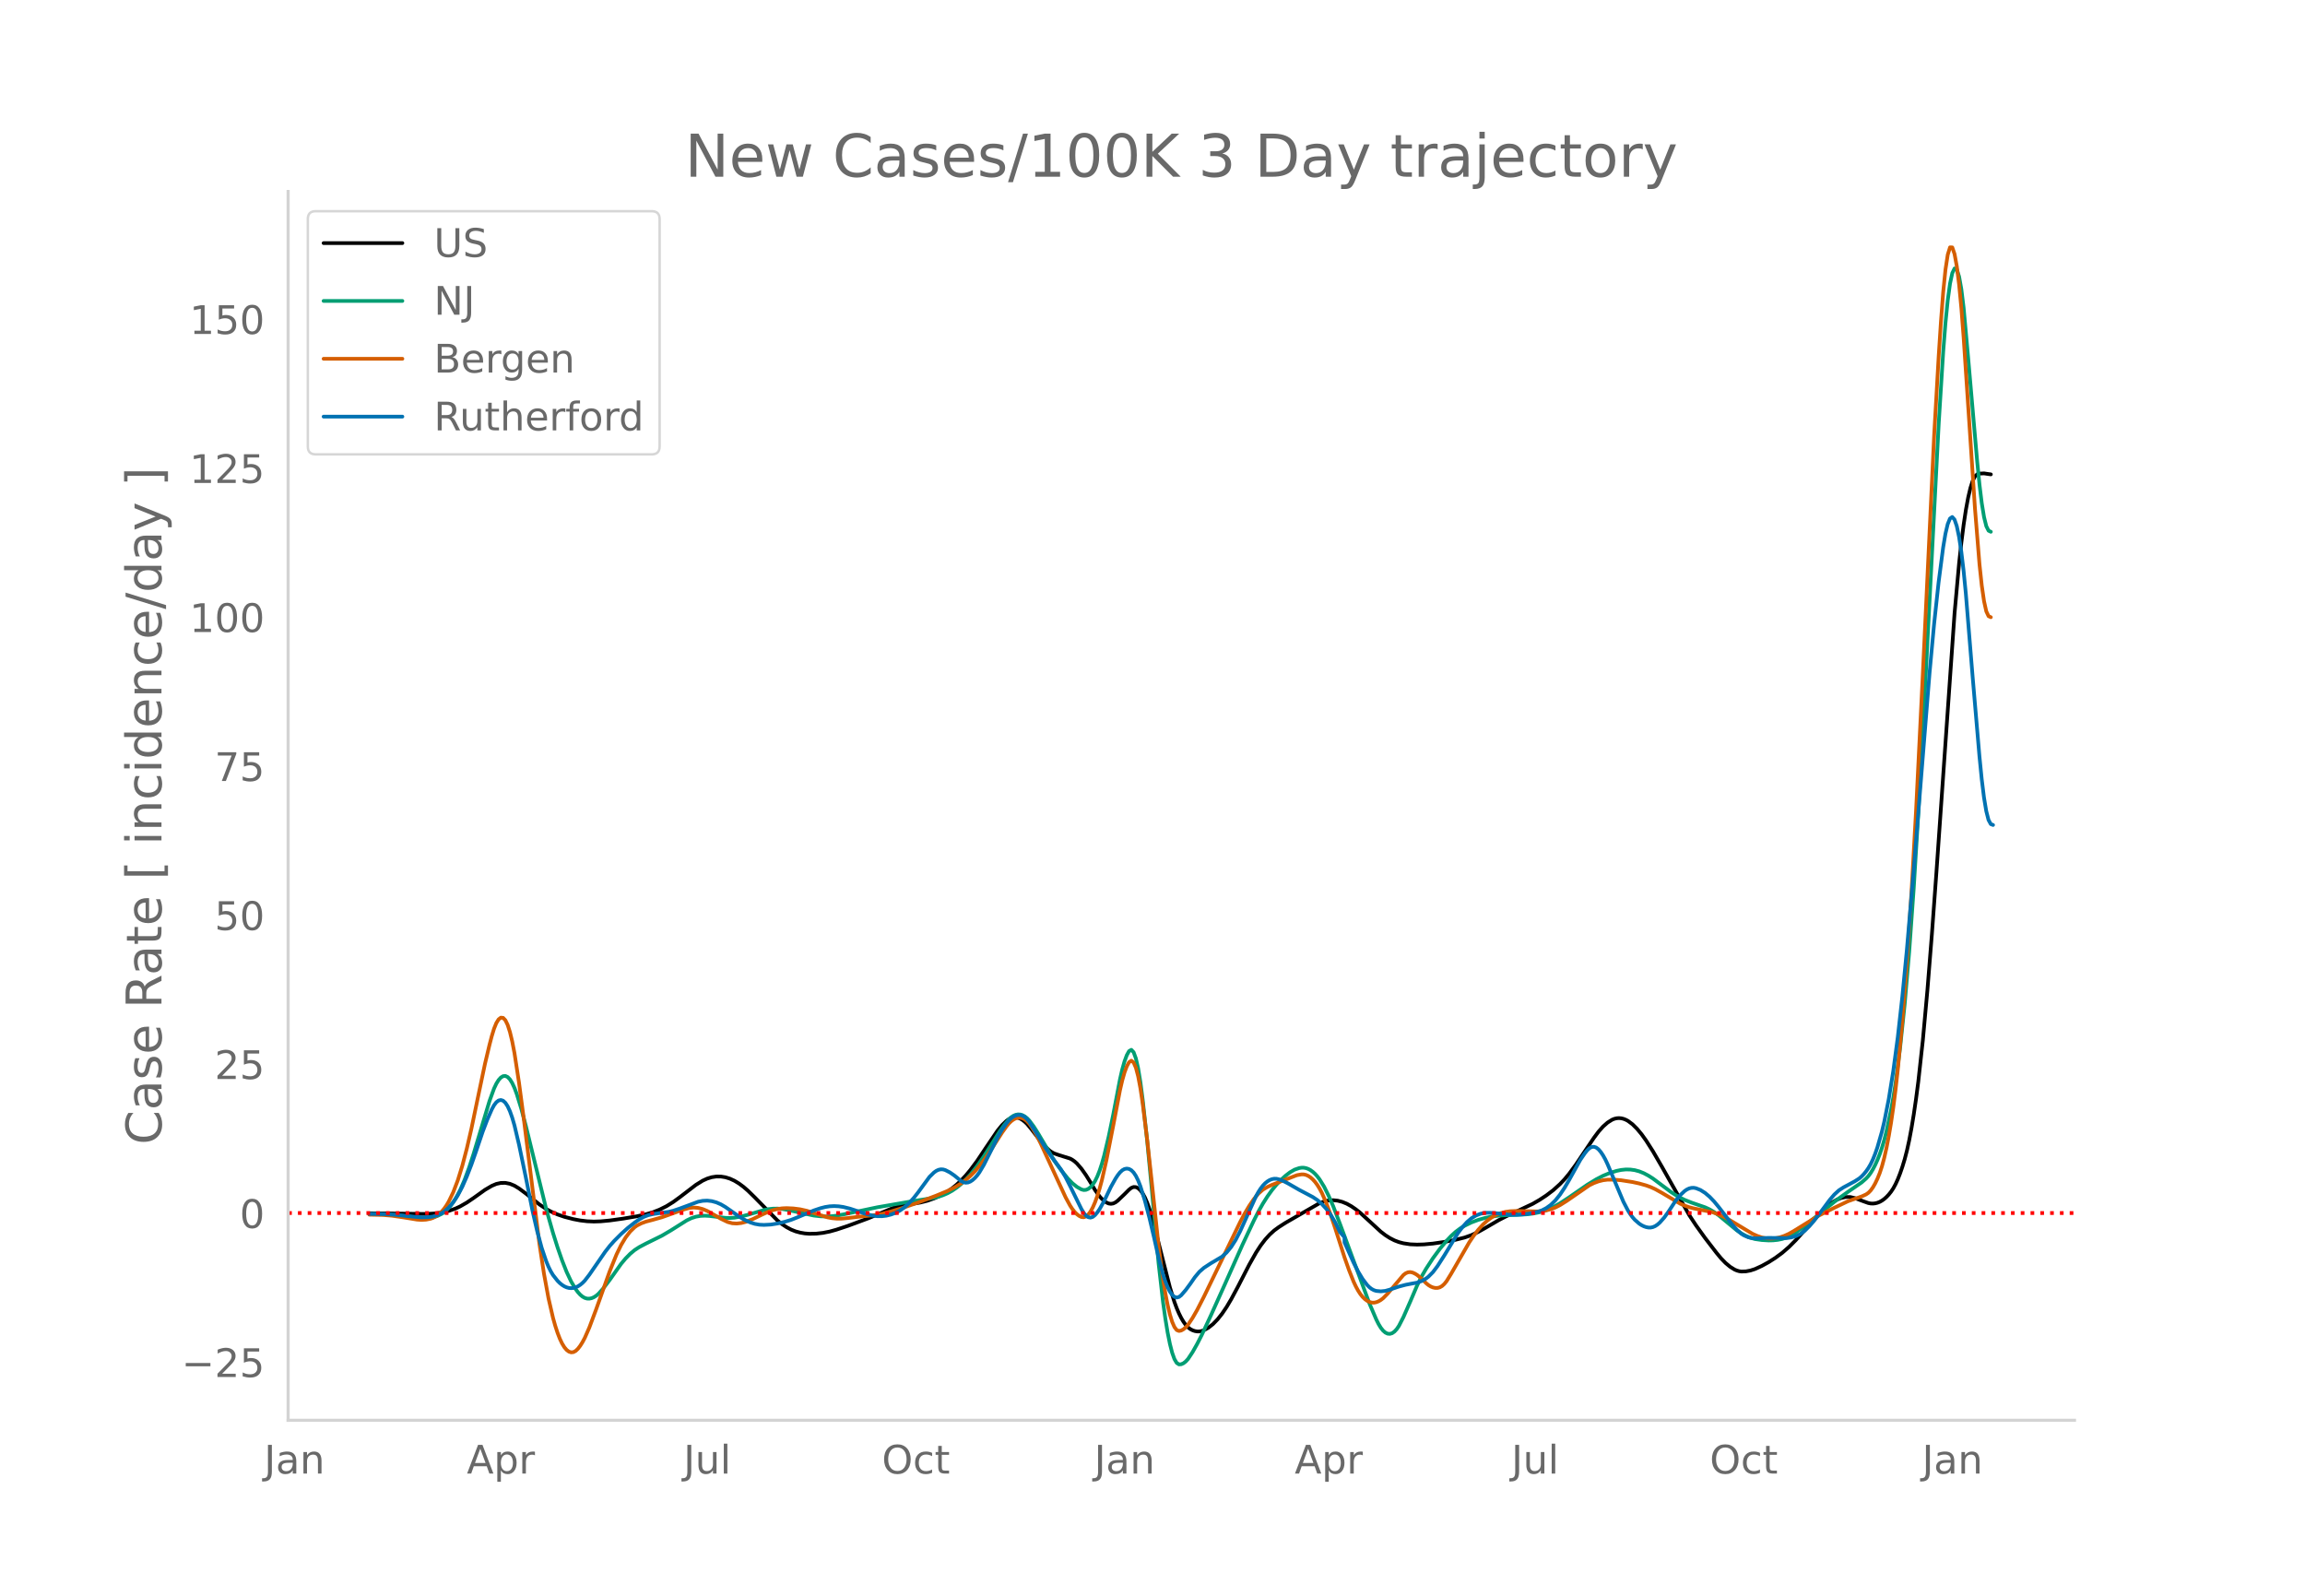 <svg height="864" viewBox="0 0 936 648" width="1248" xmlns="http://www.w3.org/2000/svg" xmlns:xlink="http://www.w3.org/1999/xlink"><defs><style>*{stroke-linecap:butt;stroke-linejoin:round}</style></defs><g id="figure_1"><path d="M0 648h936V0H0z" style="fill:#fff" id="patch_1"/><g id="axes_1"><path d="M117 576.72h725.4V77.76H117z" style="fill:none" id="patch_2"/><path clip-path="url(#p48f9250b24)" d="m149.973 492.685 11.052.1 11.973.17 3.684-.208 2.764-.378 2.763-.645 2.763-.973 1.842-.85 2.763-1.583 2.763-1.872 4.605-3.297 2.763-1.62 1.842-.779 1.842-.401 1.842-.018 1.842.373 1.842.765 1.842 1.12 2.764 2.052 5.526 4.442 2.763 1.849 1.842 1.01 2.763 1.217 2.763.947 3.684.952 2.763.527 2.763.328 2.763.119 2.763-.088 3.684-.343 5.527-.773 5.526-.934 3.684-.82 2.763-.813 2.763-1.077 2.763-1.377 2.763-1.714 2.763-2.016 6.447-4.94 2.764-1.71 1.842-.843 1.842-.562 1.842-.278 1.842.008 1.842.293 1.842.573 1.842.849 1.842 1.117 1.842 1.363 1.842 1.6 2.763 2.699 9.21 9.393 1.842 1.455 1.842 1.226 1.843.986 1.842.733 1.842.495 1.842.316 1.842.15 2.763-.051 2.763-.308 2.763-.548 2.763-.768 4.605-1.53 8.29-3.07 10.13-4.235 2.764-.745 2.763-.53 5.526-.909 2.763-.7 2.763-.956 2.763-1.243 2.763-1.574 1.842-1.291 1.842-1.507 1.842-1.727 1.843-1.964 1.842-2.206 2.763-3.712 3.684-5.51 4.605-6.788 1.842-2.247 1.842-1.767.921-.657.921-.458.921-.251.921-.044.921.164.921.366.921.55.921.713.921.873 1.842 2.208 3.684 4.83 1.842 2.17 1.842 1.68.922.627.92.486 1.843.64 4.605 1.44.92.503.922.664.92.824 1.843 2.123 1.842 2.611 1.842 2.953 1.842 3.112 1.842 2.564.921 1.012.921.83.921.642.921.41.921.134.921-.149.921-.432.921-.694 2.763-2.64 1.842-1.841.921-.722.921-.356.921.045.922.447.92.849.922 1.253.92 1.678.922 2.12.92 2.569.922 3.016 1.842 7.068 5.526 21.696 1.842 5.949.92 2.48.922 2.153.921 1.845.921 1.557.921 1.27.921.985.921.71.921.487.921.316.921.156.921-.006.921-.165.921-.322 1.842-1.026 1.842-1.464 1.842-1.895 1.842-2.31 1.843-2.725 1.842-3.108 2.763-5.15 4.605-8.96 2.763-4.894 1.842-2.838 1.842-2.425 1.842-2.037 1.842-1.673 1.842-1.353 2.763-1.772 13.816-7.965 1.842-.677 1.842-.412 1.842-.114 1.842.194 1.842.48 1.842.75 1.842 1.016 1.842 1.257 1.842 1.473 3.684 3.366 4.605 4.238 1.842 1.413 1.842 1.183 1.842.944 1.842.704 1.843.479 2.763.415 2.763.114 2.763-.08 3.684-.333 4.605-.677 4.605-.866 3.684-.923 2.763-.986 2.763-1.293 2.763-1.55 5.527-3.22 2.763-1.429 11.052-5.201 2.763-1.599 2.763-1.82 2.763-2.093 2.763-2.487 1.842-1.933 1.842-2.209 2.764-3.752 3.684-5.482 3.684-5.456 1.842-2.469 1.842-2.073 1.842-1.628 1.842-1.156.92-.368.922-.218.921-.07.921.078.921.22.921.355.921.49 1.842 1.378 1.842 1.832 1.842 2.208 1.842 2.575 2.763 4.339 3.684 6.348 11.053 19.572 2.763 4.174 3.684 5.128 4.605 5.99 1.842 2.224 1.842 1.906 1.842 1.54 1.842 1.148.921.394.921.266.921.138 1.842-.064 1.843-.35 1.842-.594 2.763-1.268 2.763-1.518 2.763-1.761 2.763-2.033 2.763-2.393 2.763-2.772 3.684-4.104 4.605-5.2 2.763-2.861 1.842-1.664 1.842-1.432 1.842-1.105 1.843-.755 1.842-.392 1.842.016 1.842.427 3.684 1.366 1.842.652.92.173.922.038.92-.096.922-.231.921-.367.921-.512.921-.667.921-.823.921-.98.921-1.15.921-1.39.921-1.7.921-2.026.921-2.35.921-2.674.921-3.029.921-3.536.921-4.194.921-4.883.921-5.573.921-6.276.921-7.06 1.842-16.721 1.843-20.202 1.842-23.003 1.842-25.127 7.368-105.248 1.842-20.252.92-8.388.922-7.229.921-6.08.921-4.974.921-3.912.921-2.861.921-1.809.921-.836.921-.264 1.842-.089 1.842.283.921.118h0" style="fill:none;stroke:#000;stroke-linecap:round;stroke-width:1.5" id="line2d_1"/><path clip-path="url(#p48f9250b24)" d="m149.973 492.942 6.447.11 4.605.33 5.526.669 4.605.51 2.763-.017 1.842-.22 1.843-.546 1.842-.911.92-.626.922-.776 1.842-2.014 1.842-2.662 1.842-3.432 1.842-4.232 1.842-5.005 1.842-5.664 6.447-21.394 1.842-5.05.921-1.95.921-1.488.921-1.027.921-.562.921-.074.921.438.921.953.921 1.47.921 1.984.921 2.477 1.842 5.967 1.843 6.94 8.289 33.836 2.763 9.721 1.842 5.845 1.842 5.281 1.842 4.675 1.842 3.904 1.842 3.093.921 1.238.921 1.013.921.77.921.522.921.274.921.032.921-.19.921-.39.921-.584.921-.78 1.842-2.05 2.763-3.62 4.606-6.51 1.842-2.196 1.842-1.878 1.842-1.535 1.842-1.198 2.763-1.453 6.447-3.18 3.684-2.172 6.447-4.062 1.842-.883 1.842-.603 1.843-.322 1.842-.084 1.842.11 6.447.771 1.842.046 1.842-.126 2.763-.477 2.763-.725 6.447-1.894 1.842-.368 1.842-.196 1.842-.025 1.842.144 2.764.509 10.13 2.184 2.764.306 2.763.07 2.763-.214 3.684-.621 13.816-2.91 13.815-2.399 9.21-1.44 1.842-.456 1.842-.618 1.842-.793 1.842-1.02 1.842-1.259 1.842-1.501 1.843-1.76 1.842-2.022 2.763-3.488 2.763-3.98 3.684-5.778 2.763-4.398 1.842-2.602 1.842-2.207.921-.825.921-.607.921-.39.921-.173.921.046.921.268.921.494.921.72.921.948 1.842 2.482 1.842 2.914 6.448 10.915 2.763 3.833 2.763 3.408 1.842 1.919 1.842 1.488 1.842 1.036.92.24.922-.066.92-.387.922-.71.921-1.043.921-1.434.921-1.882.921-2.342.921-2.801.921-3.26 1.842-7.755 1.842-8.869 2.763-14.45.921-4.016.921-3.252.921-2.49.921-1.66.921-.51.921.97.921 2.51.922 4.052.92 5.595.922 7.057 1.842 16.924 1.842 19.379 2.763 30.157 1.842 15.997.92 6.559.922 5.595.92 4.606.922 3.594.92 2.577.922 1.56.921.602.921-.056.921-.416.921-.715.921-1.015 1.842-2.786 1.842-3.265 1.842-3.6 3.684-7.88 5.526-12.291 7.369-16.556 4.605-9.796 1.842-3.634 1.842-3.268 1.842-2.904 1.842-2.568 1.842-2.24 1.842-1.945 1.842-1.678 1.842-1.412 1.842-1.06 1.842-.63.921-.145.921-.007.921.159.921.328.921.498.922.667.92.84.922 1.018.92 1.207 1.843 2.98 1.842 3.692 1.842 4.229 2.763 7.195 11.973 32.367 2.763 6.439.921 1.851.921 1.518.921 1.159.921.8.921.443.921.083.921-.276.921-.637.921-.997.921-1.357 1.843-3.607 2.763-6.273 2.763-6.485 1.842-3.69 1.842-3.163 2.763-4.24 2.763-3.749 2.763-3.313 1.842-1.959 1.842-1.68 1.842-1.384 1.842-1.112 2.763-1.346 2.763-1.03 2.763-.787 2.764-.562 2.763-.351 3.684-.23 7.368-.29 2.763-.313 2.763-.553 2.763-.88 2.763-1.214 2.763-1.535 3.684-2.412 7.369-5.099 3.684-2.247 2.763-1.43 2.763-1.15 2.763-.845 1.842-.377 1.842-.19 1.842.029 1.842.255 1.842.498 1.842.746 1.842.983 1.842 1.173 2.763 2.062 4.606 3.44 2.763 1.785 2.763 1.385 2.763 1.096 5.526 1.908 1.842.851 1.842 1.084 1.842 1.335 4.605 3.82 2.763 2.283 1.842 1.247 1.842 1 1.843.758 1.842.516 2.763.4 2.763.166 1.842-.039 1.842-.194 1.842-.37 1.842-.617 1.842-.885 1.842-1.134 2.763-2.028 13.815-11.159 4.606-3.315 5.526-3.795 1.842-1.608.92-1 .922-1.244.92-1.508.922-1.77.921-2.035.921-2.314.921-2.676.921-3.12.921-3.58 1.842-8.57.921-5.162.921-5.938 1.842-14.292 1.842-17.537 1.842-21.378 1.842-25.817 1.842-30.085 1.842-33.574 6.448-124.754 1.842-29.477.92-11.65.922-9.19.92-6.73.922-4.278.92-1.877.922.475.92 2.816.922 5.158.92 7.5 1.843 20.373 3.684 42.289.921 9.246.921 7.5.921 5.606.921 3.713.921 1.819.921.436h0" style="fill:none;stroke:#009e73;stroke-linecap:round;stroke-width:1.5" id="line2d_2"/><path clip-path="url(#p48f9250b24)" d="m149.973 493.243 5.526.112 3.684.31 4.605.667 5.526.905 1.842.13 1.842-.109 1.842-.36.921-.316.921-.454.922-.6.92-.743.922-.896.92-1.085.922-1.313.92-1.548 1.843-3.805 1.842-4.827 1.842-5.929 1.842-7.027 1.842-7.946 2.763-13.27 2.763-13.154 1.842-7.748.921-3.512.921-3.016.921-2.278.921-1.492.921-.706.921.093.921.964.921 1.905.921 2.858.921 3.814.921 4.767 1.842 12.005 1.842 13.852 6.448 51.613 1.842 12.068 1.842 10.026 1.842 7.97.92 3.256.922 2.813.92 2.378.922 1.942.921 1.51.921 1.093.921.694.921.297.921-.1.921-.495.921-.88.921-1.206.921-1.47.921-1.724 1.842-4.192 2.763-7.374 5.526-15.5 2.764-6.818 1.842-3.796 1.842-3.078 1.842-2.408 1.842-1.785.92-.659 1.843-.926 1.842-.675 2.763-.723 3.684-1.042 4.605-1.639 3.684-1.35 2.763-.784 1.842-.191 1.842.151 1.843.482 1.842.763 1.842 1.024 3.684 2.144 2.763 1.324 1.842.504 1.842.116 1.842-.209 1.842-.47 2.763-1.092 3.684-1.777 2.763-1.264 1.842-.636 1.842-.458 1.842-.27 1.842-.085 2.764.127 2.763.355 2.763.618 3.684 1.187 4.605 1.451 1.842.349 1.842.174 1.842.02 2.763-.248 4.605-.549 6.448-.68 2.763-.496 3.684-.937 4.605-1.408 5.526-1.916 8.29-3.135 4.604-1.908 2.763-1.395 2.763-1.69 1.843-1.372 1.842-1.596 1.842-1.854 1.842-2.146 2.763-3.714 2.763-4.166 3.684-5.753 1.842-2.573.921-1.115.921-.91.921-.688.921-.469.921-.248.921-.025.921.217.921.478.921.74.921 1.006.921 1.258 1.842 3.066 1.842 3.624 10.132 21.917 1.842 3.383.92 1.4.922 1.165.92.93.922.696.92.443.922.102.92-.328.922-.776.921-1.223.921-1.67.921-2.11.921-2.544.921-2.977.921-3.41 1.842-8.096 2.763-13.993 2.763-14.514.921-3.969.921-3.22.921-2.473.921-1.672.921-.604.921.727.921 2.114.922 3.499.92 4.885.922 6.195 1.842 14.827 1.842 16.852 2.763 26.043 1.842 13.72.92 5.59.922 4.738.92 3.873.922 2.99.92 2.103.922 1.217.921.383.921-.194.921-.513.921-.78.921-1.047 1.842-2.77 1.842-3.209 2.763-5.397 14.737-30.373 1.842-3.455 1.842-3.09 1.842-2.713 1.842-2.225 1.842-1.623 1.842-1.09 1.842-.848 10.131-3.938 1.842-.325.921.013.921.204.921.405.921.606.922.808.92 1.014.922 1.239.92 1.484.922 1.733 1.842 4.203 1.842 4.971 1.842 5.52 3.684 11.522 1.842 5.192 1.842 4.647.921 1.967.921 1.69.921 1.415.921 1.144.921.898.921.678.921.462.921.246.921.031.921-.18.921-.37.921-.537.921-.699 1.842-1.871 6.448-7.612.92-.682.922-.384.92-.087.922.196.92.413.922.56 1.842 1.522 1.842 1.846.92.753.922.567.92.383.922.199.92.004.922-.24.921-.534.921-.836.921-1.139 1.842-2.992 7.368-12.789 1.842-2.729 1.842-2.4 1.842-2.035 1.842-1.676 1.843-1.34 1.842-1.012 1.842-.7 1.842-.467 1.842-.254 2.763-.125 3.684.101 4.605.1 1.842-.136 1.842-.3 1.842-.477 1.842-.7 1.842-.934 2.763-1.733 9.21-6.354 1.843-.897 1.842-.68 1.842-.457 1.842-.233 2.763.003 2.763.242 4.605.72 2.763.601 2.763.777 1.842.667 1.842.842 2.763 1.533 7.369 4.359 1.842.811 1.842.644 1.842.474 7.368 1.487 1.842.62 2.763 1.218 2.763 1.498 9.21 5.536 1.843.82 1.842.62 1.842.362 1.842.104 1.842-.143 1.842-.386 1.842-.616 1.842-.834 1.842-1.047 10.131-6.261 6.447-3.246 5.527-2.643 2.763-.971 2.763-.965 1.842-.847.92-.637.922-.94.92-1.27.922-1.6.921-1.927.921-2.284.921-2.782.921-3.418.921-4.083.921-4.749.921-5.442.921-6.282.921-7.264.921-8.276 1.842-19.59 1.842-23.74 1.842-28.308 1.842-32.932 2.763-55.752 4.606-97.082 1.842-32.078.92-14.1.922-11.975.92-9.075.922-6.02.92-2.963.922.028.92 2.698.922 5.046.92 7.33.922 9.612.92 11.896 4.606 69.453 1.842 22.735.921 8.56.921 6.35.921 4.142.921 1.932.921.413h0" style="fill:none;stroke:#d55e00;stroke-linecap:round;stroke-width:1.5" id="line2d_3"/><path clip-path="url(#p48f9250b24)" d="m149.973 492.938 6.447.1 4.605.299 6.447.688 3.684.31 2.763-.067 1.842-.246 1.843-.547 1.842-.888.92-.6 1.843-1.612 1.842-2.177 1.842-2.804 1.842-3.497 1.842-4.187 1.842-4.77 1.842-5.244 2.763-8.172 1.842-4.825 1.842-4.203.921-1.687.921-1.214.921-.711.921-.209.921.301.921.844.921 1.42.921 2.003.921 2.585.921 3.168 1.842 7.802 2.764 13.31 2.763 13.784 1.842 7.989 1.842 6.825 1.842 5.469.92 2.208.922 1.857.92 1.522 1.843 2.344.92.913.922.747.921.58.921.412.921.246.921.078.921-.088.921-.255.921-.422.921-.592.921-.764.921-.938 1.842-2.378 6.447-9.35 1.842-2.36 1.843-2.071 2.763-2.76 2.763-2.497 2.763-2.178 1.842-1.26 1.842-1.025 1.842-.707 1.842-.427 3.684-.555 2.763-.364 1.842-.443 2.763-.938 7.368-2.735 1.843-.362 1.842-.087 1.842.21 1.842.502 1.842.795 1.842 1.081 4.605 3.203 1.842 1.23 1.842 1.027 1.842.819 1.842.585 1.842.327 1.842.09 2.763-.144 2.763-.43 2.763-.64 2.764-.846 2.763-1.096 6.447-2.72 2.763-.928 1.842-.468 1.842-.287 1.842-.09 1.842.1 1.842.264 2.763.681 2.763.91 3.684 1.266 2.763.655 1.843.233 1.842.009 1.842-.218 1.842-.453 1.842-.689 1.842-.95 1.842-1.307 1.842-1.688 1.842-2.034 1.842-2.346 4.605-6.28 1.842-1.804.921-.655.921-.428.921-.193.921.044.921.267 1.842.942 1.842 1.273 2.763 2.269.922.46.92.184.922-.092.92-.363.922-.607.92-.824.922-1.034.92-1.246 1.843-3.11 3.684-7.325 1.842-3.73 1.842-3.24 1.842-2.628.921-1.08.921-.89.921-.673.921-.448.921-.225.921.004.921.261.921.546.921.836.921 1.126 1.842 2.916 4.605 7.447 2.764 4.044 3.684 4.977 1.842 3.086 1.842 3.613 4.605 9.36.92 1.544.922 1.113.92.644.922.176.921-.294.921-.74.921-1.084.921-1.32 1.842-3.285 2.763-5.77 1.842-3.291.921-1.416.921-1.176.921-.854.921-.516.921-.178.921.16.921.51.921.917.921 1.385.922 1.864.92 2.343 1.843 5.946 1.842 6.975 1.842 7.828 1.842 8.24 1.842 6.885.92 2.77.922 2.316.92 1.832.922 1.321.92.803.922.286.921-.231.921-.713 1.842-2.14 1.842-2.497 1.842-2.662 1.842-2.21 1.842-1.61 2.763-1.814 4.605-2.727 1.843-1.682 1.842-2.218 1.842-2.875 1.842-3.561 6.447-14.213.92-1.663.922-1.43.92-1.195.922-.965.921-.752.921-.557.921-.366.921-.174.921.018.921.198 1.842.707 1.842.934 4.605 2.648 5.527 2.912 1.842 1.23 1.842 1.602 1.842 2.021 1.842 2.486 1.842 3.127 1.842 3.8 1.842 2.064v2.08l3.684 8.238 1.842 3.609 1.842 3.048 1.842 2.438.921.92.921.705.921.49.921.284 1.842.172 1.842-.183 1.842-.516 3.684-1.238 2.764-.733 2.763-.53 1.842-.323 1.842-.649 1.842-1.062.92-.71 1.843-1.856 1.842-2.441 2.763-4.296 5.526-9.077 1.842-2.46 1.842-2.038 1.842-1.578 1.842-1.12 1.842-.71 1.842-.347 1.843-.032 2.763.196 5.526.62 2.763.016 2.763-.192 2.763-.39 2.763-.586 1.842-.626 1.842-.959 1.842-1.323 1.842-1.795 1.842-2.292 1.842-2.76 1.842-3.117 4.606-8.302 1.842-2.684.92-1.145.922-.883.92-.5.922-.092.92.316.922.714.92 1.063.922 1.364.92 1.655.922 1.947 6.447 15.275 1.842 3.542.921 1.461.921 1.252.921 1.048 1.842 1.607.921.595.921.46.921.322.921.18.921.01.921-.192.921-.398.921-.604.921-.803 1.843-2.067 1.842-2.57 2.763-4.227 1.842-2.263 1.842-1.722.92-.624.922-.428.92-.227.922-.027.92.166 1.843.745 1.842 1.161 1.842 1.566 1.842 1.921 1.842 2.228 5.526 7.154 1.842 2.091 1.842 1.615.921.602 1.842.822 1.843.418 1.842.05 4.605-.206 4.605.07 2.763.01 1.842-.262 1.842-.507 1.842-.875 1.842-1.364 1.842-1.819 1.842-2.118 1.842-2.379 4.605-6.202 1.842-2.15 1.843-1.693 1.842-1.191 4.605-2.476 1.842-1.18.92-.789.922-.957.92-1.125.922-1.31.92-1.576.922-1.926.92-2.292.922-2.658 1.842-6.428.921-3.855 1.842-9.285 1.842-11.433 1.842-13.813 1.842-16.425 1.842-19.024 2.763-32.233 6.448-80.12 1.842-19.85 1.842-17.043 1.842-14.125.92-5.49.922-3.922.92-2.277.922-.63.92 1.017.922 2.675.92 4.343.922 6.012.92 7.683.922 9.353 2.763 33.807 2.763 32.27.921 9.252.921 7.46.921 5.536.921 3.61.921 1.683.921.36h0" style="fill:none;stroke:#0072b2;stroke-linecap:round;stroke-width:1.5" id="line2d_4"/><path clip-path="url(#p48f9250b24)" d="M117 492.573h725.4" style="fill:none;stroke:red;stroke-dasharray:1.5,2.475;stroke-dashoffset:0;stroke-width:1.5" id="line2d_5"/><path d="M117 576.72V77.76" style="fill:none;stroke:#d3d3d3;stroke-linecap:square;stroke-linejoin:miter;stroke-width:1.25" id="patch_3"/><path d="M117 576.72h725.4" style="fill:none;stroke:#d3d3d3;stroke-linecap:square;stroke-linejoin:miter;stroke-width:1.25" id="patch_4"/><g id="matplotlib.axis_1"><g id="xtick_1"><g style="fill:#696969" transform="matrix(.16 0 0 -.16 107.246 598.378)" id="text_1"><defs><path d="M9.813 72.906h9.859V5.078q0-13.187-5-19.14-5-5.954-16.094-5.954h-3.75v8.297h3.078q6.531 0 9.219 3.672Q9.813-4.39 9.813 5.078z" id="DejaVuSans-74"/><path d="M34.281 27.484q-10.89 0-15.093-2.484-4.204-2.484-4.204-8.5 0-4.781 3.157-7.594 3.156-2.797 8.562-2.797 7.485 0 12 5.297 4.516 5.297 4.516 14.078v2zm17.922 3.72V0H43.22v8.297Q40.14 3.328 35.547.953q-4.594-2.375-11.234-2.375-8.391 0-13.36 4.719Q6 8.016 6 15.922q0 9.219 6.172 13.906 6.187 4.688 18.437 4.688h12.61v.89q0 6.203-4.078 9.594-4.078 3.39-11.453 3.39-4.688 0-9.141-1.124-4.438-1.125-8.531-3.375v8.312q4.921 1.906 9.562 2.844 4.64.953 9.031.953 11.875 0 17.735-6.156 5.86-6.14 5.86-18.64z" id="DejaVuSans-97"/><path d="M54.89 33.016V0h-8.984v32.719q0 7.765-3.031 11.61-3.031 3.858-9.078 3.858-7.281 0-11.484-4.64-4.204-4.625-4.204-12.64V0H9.08v54.688h9.03v-8.5q3.235 4.937 7.594 7.374Q30.078 56 35.797 56q9.422 0 14.25-5.828 4.844-5.828 4.844-17.156z" id="DejaVuSans-110"/></defs><use xlink:href="#DejaVuSans-74"/><use x="29.492" xlink:href="#DejaVuSans-97"/><use x="90.771" xlink:href="#DejaVuSans-110"/></g></g><g id="xtick_2"><g style="fill:#696969" transform="matrix(.16 0 0 -.16 189.552 598.378)" id="text_2"><defs><path d="M34.188 63.188 20.797 26.906h26.812zm-5.579 9.718h11.188L67.578 0h-10.25l-6.64 18.703h-32.86L11.188 0H.78z" id="DejaVuSans-65"/><path d="M18.11 8.203v-29H9.077v75.484h9.031v-8.296q2.844 4.875 7.157 7.234Q29.594 56 35.594 56q9.968 0 16.187-7.906 6.235-7.907 6.235-20.797T51.78 6.484q-6.218-7.906-16.187-7.906-6 0-10.328 2.375-4.313 2.375-7.157 7.25zm30.578 19.094q0 9.906-4.079 15.547-4.078 5.64-11.203 5.64-7.14 0-11.218-5.64-4.079-5.64-4.079-15.547 0-9.906 4.078-15.547 4.079-5.64 11.22-5.64 7.124 0 11.202 5.64t4.078 15.547z" id="DejaVuSans-112"/><path d="M41.11 46.297q-1.516.875-3.297 1.281Q36.03 48 33.89 48q-7.625 0-11.703-4.953-4.079-4.953-4.079-14.234V0H9.08v54.688h9.03v-8.5q2.844 4.984 7.375 7.39Q30.031 56 36.531 56q.922 0 2.047-.125 1.125-.11 2.484-.36z" id="DejaVuSans-114"/></defs><use xlink:href="#DejaVuSans-65"/><use x="68.408" xlink:href="#DejaVuSans-112"/><use x="131.885" xlink:href="#DejaVuSans-114"/></g></g><g id="xtick_3"><g style="fill:#696969" transform="matrix(.16 0 0 -.16 277.553 598.378)" id="text_3"><defs><path d="M8.5 21.578v33.11h8.984V21.922q0-7.766 3.016-11.656 3.031-3.875 9.094-3.875 7.265 0 11.484 4.64 4.234 4.64 4.234 12.656v31h8.985V0h-8.984v8.406Q42.047 3.422 37.718 1q-4.313-2.422-10.032-2.422-9.421 0-14.312 5.86Q8.5 10.296 8.5 21.578zM31.11 56z" id="DejaVuSans-117"/><path d="M9.422 75.984h8.984V0H9.422z" id="DejaVuSans-108"/></defs><use xlink:href="#DejaVuSans-74"/><use x="29.492" xlink:href="#DejaVuSans-117"/><use x="92.871" xlink:href="#DejaVuSans-108"/></g></g><g id="xtick_4"><g style="fill:#696969" transform="matrix(.16 0 0 -.16 358.107 598.378)" id="text_4"><defs><path d="M39.406 66.219q-10.75 0-17.078-8.016-6.312-8-6.312-21.828 0-13.766 6.312-21.781 6.328-8 17.078-8 10.735 0 17.016 8 6.281 8.015 6.281 21.781 0 13.828-6.281 21.828-6.281 8.016-17.016 8.016zm0 8q15.328 0 24.5-10.281 9.188-10.282 9.188-27.563 0-17.234-9.188-27.516-9.172-10.28-24.5-10.28-15.375 0-24.593 10.25-9.204 10.265-9.204 27.546t9.204 27.563q9.218 10.28 24.593 10.28z" id="DejaVuSans-79"/><path d="M48.781 52.594v-8.407q-3.812 2.11-7.64 3.157-3.828 1.047-7.735 1.047-8.75 0-13.593-5.547-4.829-5.532-4.829-15.547 0-10.016 4.829-15.563 4.843-5.53 13.593-5.53 3.907 0 7.735 1.046 3.828 1.047 7.64 3.156V2.094Q45.016.344 40.984-.531q-4.015-.89-8.562-.89-12.36 0-19.64 7.765-7.266 7.765-7.266 20.953 0 13.375 7.343 21.031Q20.22 56 33.016 56q4.14 0 8.093-.86 3.953-.843 7.672-2.546z" id="DejaVuSans-99"/><path d="M18.313 70.219V54.688h18.5v-6.985h-18.5V18.016q0-6.688 1.828-8.594 1.828-1.906 7.453-1.906h9.218V0h-9.218q-10.407 0-14.36 3.875-3.953 3.89-3.953 14.14v29.688H2.687v6.984h6.594V70.22z" id="DejaVuSans-116"/></defs><use xlink:href="#DejaVuSans-79"/><use x="78.711" xlink:href="#DejaVuSans-99"/><use x="133.691" xlink:href="#DejaVuSans-116"/></g></g><g id="xtick_5"><g style="fill:#696969" transform="matrix(.16 0 0 -.16 444.342 598.378)" id="text_5"><use xlink:href="#DejaVuSans-74"/><use x="29.492" xlink:href="#DejaVuSans-97"/><use x="90.771" xlink:href="#DejaVuSans-110"/></g></g><g id="xtick_6"><g style="fill:#696969" transform="matrix(.16 0 0 -.16 525.727 598.378)" id="text_6"><use xlink:href="#DejaVuSans-65"/><use x="68.408" xlink:href="#DejaVuSans-112"/><use x="131.885" xlink:href="#DejaVuSans-114"/></g></g><g id="xtick_7"><g style="fill:#696969" transform="matrix(.16 0 0 -.16 613.728 598.378)" id="text_7"><use xlink:href="#DejaVuSans-74"/><use x="29.492" xlink:href="#DejaVuSans-117"/><use x="92.871" xlink:href="#DejaVuSans-108"/></g></g><g id="xtick_8"><g style="fill:#696969" transform="matrix(.16 0 0 -.16 694.282 598.378)" id="text_8"><use xlink:href="#DejaVuSans-79"/><use x="78.711" xlink:href="#DejaVuSans-99"/><use x="133.691" xlink:href="#DejaVuSans-116"/></g></g><g id="xtick_9"><g style="fill:#696969" transform="matrix(.16 0 0 -.16 780.516 598.378)" id="text_9"><use xlink:href="#DejaVuSans-74"/><use x="29.492" xlink:href="#DejaVuSans-97"/><use x="90.771" xlink:href="#DejaVuSans-110"/></g></g></g><g id="matplotlib.axis_2"><g id="ytick_1"><g style="fill:#696969" transform="matrix(.16 0 0 -.16 73.733 559.157)" id="text_10"><defs><path d="M10.594 35.5h62.593v-8.297H10.594z" id="DejaVuSans-8722"/><path d="M19.188 8.297h34.421V0H7.33v8.297q5.609 5.812 15.296 15.594 9.703 9.797 12.188 12.64 4.734 5.313 6.609 9 1.89 3.688 1.89 7.25 0 5.813-4.078 9.469-4.078 3.672-10.625 3.672-4.64 0-9.797-1.61-5.14-1.609-11-4.89v9.969Q13.767 71.78 18.938 73q5.188 1.219 9.485 1.219 11.328 0 18.062-5.672 6.735-5.656 6.735-15.125 0-4.5-1.688-8.531-1.672-4.016-6.125-9.485-1.218-1.422-7.765-8.187-6.532-6.766-18.453-18.922z" id="DejaVuSans-50"/><path d="M10.797 72.906h38.719v-8.312H19.828v-17.86q2.14.735 4.281 1.094 2.157.36 4.313.36 12.203 0 19.328-6.688 7.14-6.688 7.14-18.11 0-11.765-7.328-18.296-7.328-6.516-20.656-6.516-4.593 0-9.36.781-4.75.782-9.827 2.344v9.922q4.39-2.39 9.078-3.563 4.687-1.171 9.906-1.171 8.453 0 13.375 4.437 4.938 4.438 4.938 12.063 0 7.609-4.938 12.047-4.922 4.453-13.375 4.453-3.953 0-7.89-.875-3.922-.875-8.016-2.735z" id="DejaVuSans-53"/></defs><use xlink:href="#DejaVuSans-8722"/><use x="83.789" xlink:href="#DejaVuSans-50"/><use x="147.412" xlink:href="#DejaVuSans-53"/></g></g><g id="ytick_2"><g style="fill:#696969" transform="matrix(.16 0 0 -.16 97.32 498.652)" id="text_11"><defs><path d="M31.781 66.406q-7.61 0-11.453-7.5Q16.5 51.422 16.5 36.375q0-14.984 3.828-22.484 3.844-7.5 11.453-7.5 7.672 0 11.5 7.5 3.844 7.5 3.844 22.484 0 15.047-3.844 22.531-3.828 7.5-11.5 7.5zm0 7.813q12.266 0 18.735-9.703 6.468-9.688 6.468-28.141 0-18.406-6.468-28.11-6.47-9.687-18.735-9.687-12.25 0-18.718 9.688-6.47 9.703-6.47 28.109 0 18.453 6.47 28.14Q19.53 74.22 31.78 74.22z" id="DejaVuSans-48"/></defs><use xlink:href="#DejaVuSans-48"/></g></g><g id="ytick_3"><g style="fill:#696969" transform="matrix(.16 0 0 -.16 87.14 438.146)" id="text_12"><use xlink:href="#DejaVuSans-50"/><use x="63.623" xlink:href="#DejaVuSans-53"/></g></g><g id="ytick_4"><g style="fill:#696969" transform="matrix(.16 0 0 -.16 87.14 377.64)" id="text_13"><use xlink:href="#DejaVuSans-53"/><use x="63.623" xlink:href="#DejaVuSans-48"/></g></g><g id="ytick_5"><g style="fill:#696969" transform="matrix(.16 0 0 -.16 87.14 317.135)" id="text_14"><defs><path d="M8.203 72.906h46.875v-4.203L28.61 0H18.312L43.22 64.594H8.203z" id="DejaVuSans-55"/></defs><use xlink:href="#DejaVuSans-55"/><use x="63.623" xlink:href="#DejaVuSans-53"/></g></g><g id="ytick_6"><g style="fill:#696969" transform="matrix(.16 0 0 -.16 76.96 256.63)" id="text_15"><defs><path d="M12.406 8.297h16.11v55.625l-17.532-3.516v8.985l17.438 3.515h9.86V8.296H54.39V0H12.406z" id="DejaVuSans-49"/></defs><use xlink:href="#DejaVuSans-49"/><use x="63.623" xlink:href="#DejaVuSans-48"/><use x="127.246" xlink:href="#DejaVuSans-48"/></g></g><g id="ytick_7"><g style="fill:#696969" transform="matrix(.16 0 0 -.16 76.96 196.123)" id="text_16"><use xlink:href="#DejaVuSans-49"/><use x="63.623" xlink:href="#DejaVuSans-50"/><use x="127.246" xlink:href="#DejaVuSans-53"/></g></g><g id="ytick_8"><g style="fill:#696969" transform="matrix(.16 0 0 -.16 76.96 135.618)" id="text_17"><use xlink:href="#DejaVuSans-49"/><use x="63.623" xlink:href="#DejaVuSans-53"/><use x="127.246" xlink:href="#DejaVuSans-48"/></g></g><g style="fill:#696969" transform="matrix(0 -.2 -.2 0 65.573 464.8)" id="text_18"><defs><path d="M64.406 67.281v-10.39q-4.984 4.64-10.625 6.922-5.64 2.296-11.984 2.296-12.5 0-19.14-7.64-6.641-7.64-6.641-22.094 0-14.406 6.64-22.047 6.64-7.64 19.14-7.64 6.345 0 11.985 2.296 5.64 2.297 10.625 6.938V5.609Q59.234 2.094 53.437.33q-5.78-1.75-12.218-1.75-16.563 0-26.094 10.124-9.516 10.14-9.516 27.672 0 17.578 9.516 27.703 9.531 10.14 26.094 10.14 6.531 0 12.312-1.734 5.797-1.734 10.875-5.203z" id="DejaVuSans-67"/><path d="M44.281 53.078v-8.5q-3.797 1.953-7.906 2.922-4.094.984-8.5.984-6.688 0-10.031-2.047-3.344-2.046-3.344-6.156 0-3.125 2.39-4.906 2.391-1.781 9.626-3.39l3.078-.688q9.562-2.047 13.593-5.781 4.032-3.735 4.032-10.422 0-7.625-6.032-12.078-6.03-4.438-16.578-4.438-4.39 0-9.156.86Q10.688.296 5.422 2v9.281q4.984-2.594 9.812-3.89 4.829-1.282 9.579-1.282 6.343 0 9.75 2.172 3.421 2.172 3.421 6.125 0 3.656-2.468 5.61-2.453 1.953-10.813 3.765l-3.125.735q-8.344 1.75-12.062 5.39-3.704 3.64-3.704 9.985 0 7.718 5.47 11.906Q16.75 56 26.811 56q4.97 0 9.36-.734 4.406-.72 8.11-2.188z" id="DejaVuSans-115"/><path d="M56.203 29.594v-4.39H14.891q.593-9.282 5.593-14.142 5-4.859 13.938-4.859 5.172 0 10.031 1.266 4.86 1.265 9.656 3.812v-8.5Q49.266.734 44.187-.344 39.11-1.422 33.892-1.422q-13.094 0-20.735 7.61-7.64 7.625-7.64 20.625 0 13.421 7.25 21.296Q20.016 56 32.328 56q11.031 0 17.453-7.11 6.422-7.093 6.422-19.296zm-8.984 2.64q-.094 7.36-4.125 11.75-4.032 4.407-10.672 4.407-7.516 0-12.031-4.25-4.516-4.25-5.203-11.97z" id="DejaVuSans-101"/><path d="M44.39 34.188q3.172-1.079 6.172-4.594 3-3.516 6.032-9.672L66.609 0H56l-9.313 18.703q-3.624 7.328-7.015 9.719-3.39 2.39-9.25 2.39h-10.75V0h-9.86v72.906h22.266q12.5 0 18.656-5.234 6.157-5.219 6.157-15.766 0-6.89-3.203-11.437-3.204-4.532-9.297-6.282zM19.673 64.797V38.922h12.406q7.125 0 10.766 3.297 3.64 3.297 3.64 9.687 0 6.39-3.64 9.64-3.64 3.25-10.766 3.25z" id="DejaVuSans-82"/><path d="M8.594 75.984h20.703V69H17.578V-6.203h11.719v-6.984H8.594z" id="DejaVuSans-91"/><path d="M9.422 54.688h8.984V0H9.422zm0 21.296h8.984v-11.39H9.422z" id="DejaVuSans-105"/><path d="M45.406 46.39v29.594h8.985V0h-8.985v8.203Q42.578 3.328 38.25.953q-4.313-2.375-10.375-2.375-9.906 0-16.14 7.906-6.22 7.922-6.22 20.813 0 12.89 6.22 20.797Q17.968 56 27.874 56q6.063 0 10.375-2.375 4.328-2.36 7.156-7.234zm-30.61-19.093q0-9.906 4.079-15.547 4.078-5.64 11.203-5.64 7.125 0 11.219 5.64 4.11 5.64 4.11 15.547 0 9.906-4.11 15.547-4.094 5.64-11.219 5.64-7.125 0-11.203-5.64-4.078-5.64-4.078-15.547z" id="DejaVuSans-100"/><path d="M25.39 72.906h8.297L8.297-9.28H0z" id="DejaVuSans-47"/><path d="M32.172-5.078q-3.797-9.766-7.422-12.735-3.61-2.984-9.656-2.984H7.906v7.516h5.282q3.703 0 5.75 1.765Q21-9.766 23.483-3.219l1.61 4.094-22.11 53.813H12.5l17.094-42.766 17.093 42.766h9.516z" id="DejaVuSans-121"/><path d="M30.422 75.984v-89.171H9.719v6.984H21.39V69H9.719v6.984z" id="DejaVuSans-93"/></defs><use xlink:href="#DejaVuSans-67"/><use x="69.824" xlink:href="#DejaVuSans-97"/><use x="131.104" xlink:href="#DejaVuSans-115"/><use x="183.203" xlink:href="#DejaVuSans-101"/><use x="244.727" xlink:href="#DejaVuSans-32"/><use x="276.514" xlink:href="#DejaVuSans-82"/><use x="343.746" xlink:href="#DejaVuSans-97"/><use x="405.025" xlink:href="#DejaVuSans-116"/><use x="444.234" xlink:href="#DejaVuSans-101"/><use x="505.758" xlink:href="#DejaVuSans-32"/><use x="537.545" xlink:href="#DejaVuSans-91"/><use x="576.559" xlink:href="#DejaVuSans-32"/><use x="608.346" xlink:href="#DejaVuSans-105"/><use x="636.129" xlink:href="#DejaVuSans-110"/><use x="699.508" xlink:href="#DejaVuSans-99"/><use x="754.488" xlink:href="#DejaVuSans-105"/><use x="782.271" xlink:href="#DejaVuSans-100"/><use x="845.748" xlink:href="#DejaVuSans-101"/><use x="907.271" xlink:href="#DejaVuSans-110"/><use x="970.65" xlink:href="#DejaVuSans-99"/><use x="1025.631" xlink:href="#DejaVuSans-101"/><use x="1087.154" xlink:href="#DejaVuSans-47"/><use x="1120.846" xlink:href="#DejaVuSans-100"/><use x="1184.322" xlink:href="#DejaVuSans-97"/><use x="1245.602" xlink:href="#DejaVuSans-121"/><use x="1304.781" xlink:href="#DejaVuSans-32"/><use x="1336.568" xlink:href="#DejaVuSans-93"/></g></g><g style="fill:#696969" transform="matrix(.24 0 0 -.24 278.113 71.76)" id="text_19"><defs><path d="M9.813 72.906h13.28l32.329-60.984v60.984h9.562V0h-13.28L19.39 60.984V0H9.813z" id="DejaVuSans-78"/><path d="M4.203 54.688h8.985l11.234-42.672 11.172 42.672h10.593l11.235-42.672 11.187 42.672h8.985L63.28 0H52.688L40.922 44.828 29.109 0H18.5z" id="DejaVuSans-119"/><path d="M9.813 72.906h9.859V42.094L52.39 72.906h12.703L28.906 38.922 67.672 0H54.688L19.672 35.11V0h-9.86z" id="DejaVuSans-75"/><path d="M40.578 39.313Q47.656 37.797 51.625 33q3.984-4.781 3.984-11.813 0-10.78-7.422-16.703-7.421-5.906-21.093-5.906-4.578 0-9.438.906-4.86.907-10.031 2.72v9.515q4.094-2.39 8.969-3.61 4.89-1.218 10.218-1.218 9.266 0 14.125 3.656 4.86 3.656 4.86 10.64 0 6.454-4.516 10.079-4.515 3.64-12.562 3.64h-8.5v8.11h8.89q7.266 0 11.125 2.906 3.86 2.906 3.86 8.375 0 5.61-3.985 8.61-3.968 3.015-11.39 3.015-4.063 0-8.703-.89-4.641-.876-10.203-2.72v8.782q5.624 1.562 10.53 2.344 4.907.78 9.25.78 11.235 0 17.766-5.109 6.547-5.093 6.547-13.78 0-6.063-3.468-10.235-3.47-4.172-9.86-5.782z" id="DejaVuSans-51"/><path d="M19.672 64.797V8.109h11.922q15.093 0 22.093 6.829 7 6.843 7 21.593 0 14.64-7 21.453-7 6.813-22.093 6.813zm-9.86 8.11h20.266q21.188 0 31.094-8.813 9.922-8.813 9.922-27.563 0-18.86-9.969-27.703Q51.172 0 30.078 0H9.813z" id="DejaVuSans-68"/><path d="M9.422 54.688h8.984V-.984q0-10.438-3.984-15.125-3.969-4.688-12.813-4.688h-3.421v7.61H.594q5.125 0 6.968 2.374 1.86 2.36 1.86 9.829zm0 21.296h8.984v-11.39H9.422z" id="DejaVuSans-106"/><path d="M30.61 48.39q-7.22 0-11.422-5.64-4.204-5.64-4.204-15.453 0-9.813 4.172-15.453 4.188-5.64 11.453-5.64 7.188 0 11.375 5.655 4.203 5.672 4.203 15.438 0 9.719-4.203 15.406-4.187 5.688-11.375 5.688zm0 7.61q11.718 0 18.406-7.625 6.703-7.61 6.703-21.078 0-13.422-6.703-21.078-6.688-7.64-18.407-7.64-11.765 0-18.437 7.64-6.656 7.656-6.656 21.078 0 13.469 6.656 21.078Q18.844 56 30.609 56z" id="DejaVuSans-111"/></defs><use xlink:href="#DejaVuSans-78"/><use x="74.805" xlink:href="#DejaVuSans-101"/><use x="136.328" xlink:href="#DejaVuSans-119"/><use x="218.115" xlink:href="#DejaVuSans-32"/><use x="249.902" xlink:href="#DejaVuSans-67"/><use x="319.727" xlink:href="#DejaVuSans-97"/><use x="381.006" xlink:href="#DejaVuSans-115"/><use x="433.105" xlink:href="#DejaVuSans-101"/><use x="494.629" xlink:href="#DejaVuSans-115"/><use x="546.729" xlink:href="#DejaVuSans-47"/><use x="580.42" xlink:href="#DejaVuSans-49"/><use x="644.043" xlink:href="#DejaVuSans-48"/><use x="707.666" xlink:href="#DejaVuSans-48"/><use x="771.289" xlink:href="#DejaVuSans-75"/><use x="836.865" xlink:href="#DejaVuSans-32"/><use x="868.652" xlink:href="#DejaVuSans-51"/><use x="932.275" xlink:href="#DejaVuSans-32"/><use x="964.063" xlink:href="#DejaVuSans-68"/><use x="1041.064" xlink:href="#DejaVuSans-97"/><use x="1102.344" xlink:href="#DejaVuSans-121"/><use x="1161.523" xlink:href="#DejaVuSans-32"/><use x="1193.311" xlink:href="#DejaVuSans-116"/><use x="1232.52" xlink:href="#DejaVuSans-114"/><use x="1273.633" xlink:href="#DejaVuSans-97"/><use x="1334.912" xlink:href="#DejaVuSans-106"/><use x="1362.695" xlink:href="#DejaVuSans-101"/><use x="1424.219" xlink:href="#DejaVuSans-99"/><use x="1479.199" xlink:href="#DejaVuSans-116"/><use x="1518.408" xlink:href="#DejaVuSans-111"/><use x="1579.59" xlink:href="#DejaVuSans-114"/><use x="1620.703" xlink:href="#DejaVuSans-121"/></g><g id="legend_1"><path d="M128.2 184.5h136.45q3.2 0 3.2-3.2V88.96q0-3.2-3.2-3.2H128.2q-3.2 0-3.2 3.2v92.34q0 3.2 3.2 3.2z" style="fill:none;opacity:.8;stroke:#ccc;stroke-linejoin:miter" id="patch_5"/><path d="M131.4 98.718h32" style="fill:none;stroke:#000;stroke-linecap:round;stroke-width:1.5" id="line2d_6"/><g style="fill:#696969" transform="matrix(.16 0 0 -.16 176.2 104.317)" id="text_20"><defs><path d="M8.688 72.906h9.921V28.61q0-11.718 4.235-16.875 4.25-5.14 13.781-5.14 9.469 0 13.719 5.14 4.25 5.157 4.25 16.875v44.297H64.5V27.391q0-14.25-7.063-21.532-7.046-7.28-20.812-7.28-13.828 0-20.89 7.28-7.047 7.282-7.047 21.532z" id="DejaVuSans-85"/><path d="M53.516 70.516V60.89q-5.61 2.687-10.594 4-4.984 1.328-9.625 1.328-8.047 0-12.422-3.125t-4.375-8.89q0-4.845 2.906-7.313 2.907-2.453 11.016-3.97l5.953-1.218q11.031-2.11 16.281-7.406 5.25-5.297 5.25-14.172 0-10.61-7.11-16.078-7.093-5.469-20.812-5.469-5.172 0-11.015 1.172Q13.14.922 6.89 3.219v10.156q6-3.36 11.765-5.078 5.766-1.703 11.328-1.703 8.438 0 13.032 3.312 4.593 3.328 4.593 9.485 0 5.359-3.297 8.39-3.296 3.032-10.812 4.547L27.484 33.5q-11.03 2.188-15.968 6.875-4.922 4.688-4.922 13.047 0 9.672 6.812 15.234 6.813 5.563 18.766 5.563 5.14 0 10.453-.938 5.328-.922 10.89-2.765z" id="DejaVuSans-83"/></defs><use xlink:href="#DejaVuSans-85"/><use x="73.193" xlink:href="#DejaVuSans-83"/></g><path d="M131.4 122.203h32" style="fill:none;stroke:#009e73;stroke-linecap:round;stroke-width:1.5" id="line2d_8"/><g style="fill:#696969" transform="matrix(.16 0 0 -.16 176.2 127.802)" id="text_21"><use xlink:href="#DejaVuSans-78"/><use x="74.805" xlink:href="#DejaVuSans-74"/></g><path d="M131.4 145.688h32" style="fill:none;stroke:#d55e00;stroke-linecap:round;stroke-width:1.5" id="line2d_10"/><g style="fill:#696969" transform="matrix(.16 0 0 -.16 176.2 151.287)" id="text_22"><defs><path d="M19.672 34.813V8.108H35.5q7.953 0 11.781 3.297 3.844 3.297 3.844 10.078 0 6.844-3.844 10.078-3.828 3.25-11.781 3.25zm0 29.984V42.828h14.61q7.218 0 10.75 2.703 3.546 2.719 3.546 8.282 0 5.515-3.547 8.25-3.531 2.734-10.75 2.734zm-9.86 8.11h25.204q11.28 0 17.375-4.688Q58.5 63.53 58.5 54.89q0-6.703-3.125-10.657-3.125-3.953-9.188-4.922 7.282-1.562 11.313-6.53 4.031-4.954 4.031-12.376 0-9.765-6.64-15.093Q48.25 0 35.984 0H9.812z" id="DejaVuSans-66"/><path d="M45.406 27.984q0 9.766-4.031 15.125-4.016 5.375-11.297 5.375-7.219 0-11.25-5.375-4.031-5.359-4.031-15.125 0-9.718 4.031-15.093t11.25-5.375q7.281 0 11.297 5.375 4.031 5.375 4.031 15.093zm8.985-21.203q0-13.953-6.203-20.765Q42-20.797 29.203-20.797q-4.734 0-8.937.703-4.203.703-8.157 2.172v8.735q3.954-2.141 7.813-3.157 3.86-1.031 7.86-1.031 8.843 0 13.234 4.61 4.39 4.609 4.39 13.937v4.453q-2.781-4.844-7.125-7.234Q33.938 0 27.875 0 17.828 0 11.672 7.656q-6.156 7.672-6.156 20.328 0 12.688 6.156 20.344Q17.828 56 27.875 56q6.063 0 10.406-2.39 4.344-2.391 7.125-7.22v8.297h8.985z" id="DejaVuSans-103"/></defs><use xlink:href="#DejaVuSans-66"/><use x="68.604" xlink:href="#DejaVuSans-101"/><use x="130.127" xlink:href="#DejaVuSans-114"/><use x="169.49" xlink:href="#DejaVuSans-103"/><use x="232.967" xlink:href="#DejaVuSans-101"/><use x="294.49" xlink:href="#DejaVuSans-110"/></g><path d="M131.4 169.173h32" style="fill:none;stroke:#0072b2;stroke-linecap:round;stroke-width:1.5" id="line2d_12"/><g style="fill:#696969" transform="matrix(.16 0 0 -.16 176.2 174.773)" id="text_23"><defs><path d="M54.89 33.016V0h-8.984v32.719q0 7.765-3.031 11.61-3.031 3.858-9.078 3.858-7.281 0-11.484-4.64-4.204-4.625-4.204-12.64V0H9.08v75.984h9.03V46.188q3.235 4.937 7.594 7.374Q30.078 56 35.797 56q9.422 0 14.25-5.828 4.844-5.828 4.844-17.156z" id="DejaVuSans-104"/><path d="M37.11 75.984V68.5h-8.594q-4.828 0-6.72-1.953-1.874-1.953-1.874-7.031v-4.828h14.797v-6.985H19.922V0H10.89v47.703H2.297v6.984h8.594V58.5q0 9.125 4.25 13.297 4.25 4.187 13.468 4.187z" id="DejaVuSans-102"/></defs><use xlink:href="#DejaVuSans-82"/><use x="64.982" xlink:href="#DejaVuSans-117"/><use x="128.361" xlink:href="#DejaVuSans-116"/><use x="167.57" xlink:href="#DejaVuSans-104"/><use x="230.949" xlink:href="#DejaVuSans-101"/><use x="292.473" xlink:href="#DejaVuSans-114"/><use x="333.586" xlink:href="#DejaVuSans-102"/><use x="368.791" xlink:href="#DejaVuSans-111"/><use x="429.973" xlink:href="#DejaVuSans-114"/><use x="469.336" xlink:href="#DejaVuSans-100"/></g></g></g></g><defs><clipPath id="p48f9250b24"><path d="M117 77.76h725.4v498.96H117z"/></clipPath></defs></svg>